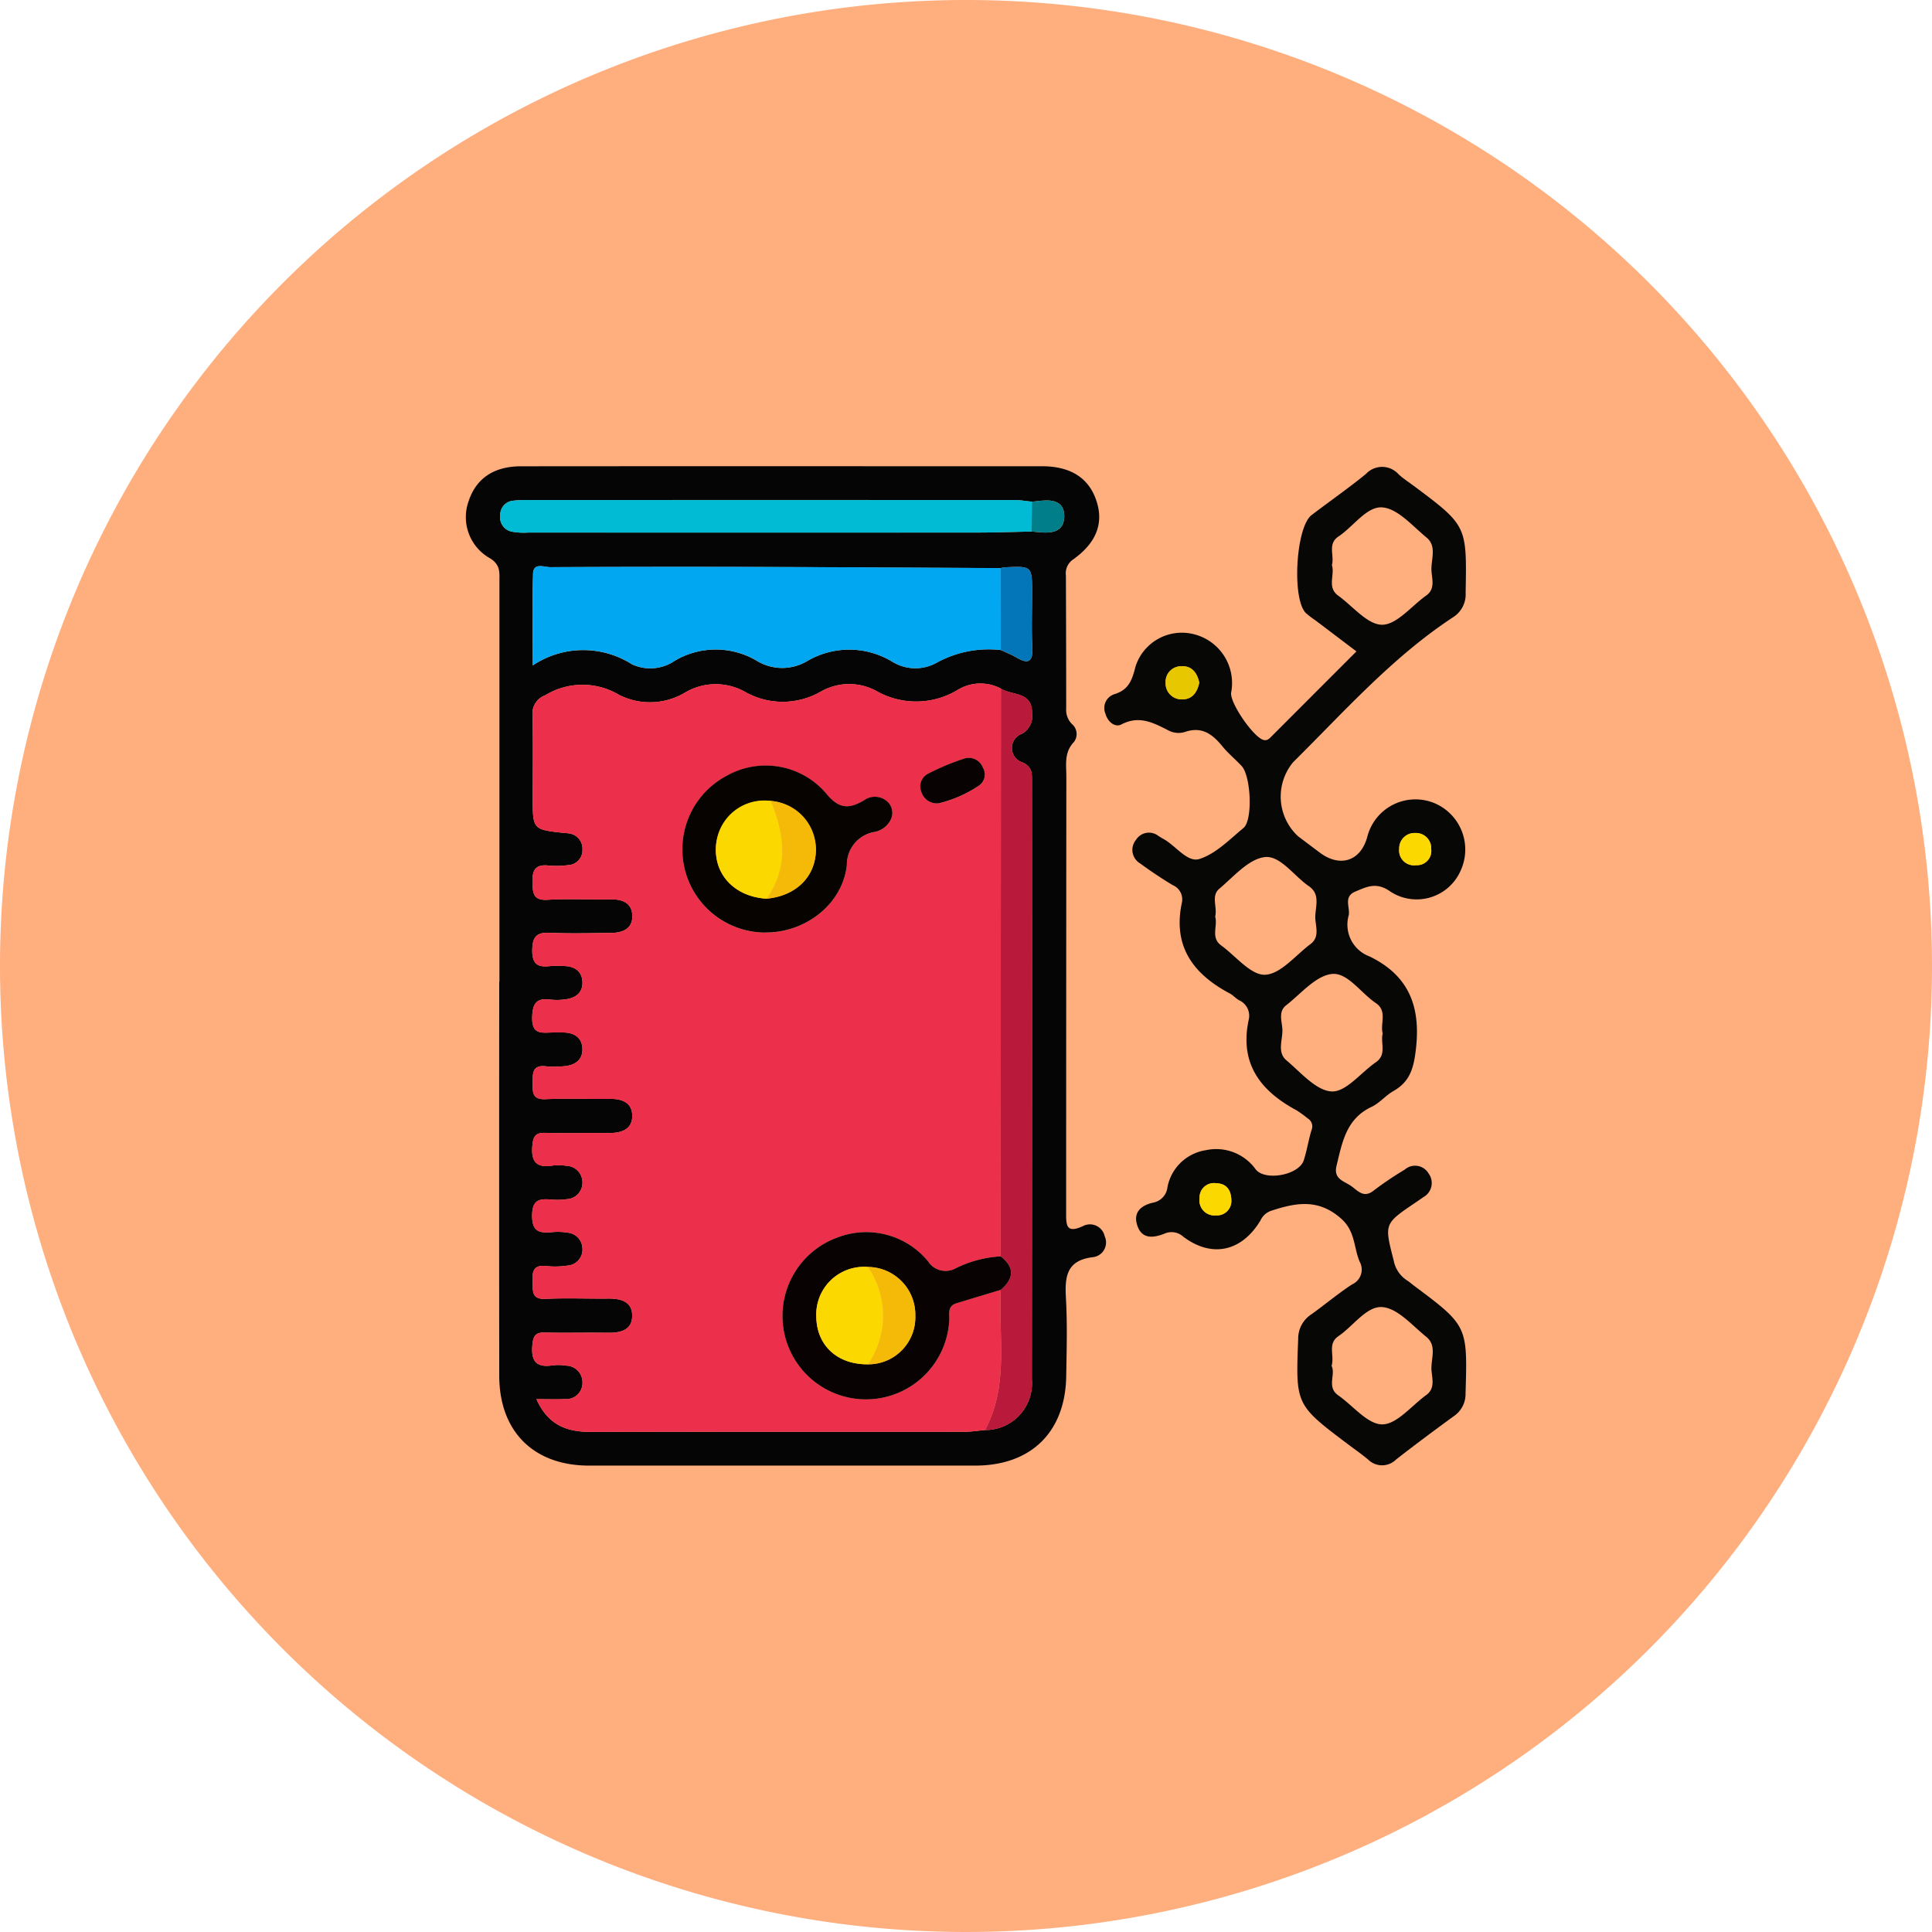 <svg xmlns="http://www.w3.org/2000/svg" xmlns:xlink="http://www.w3.org/1999/xlink" width="169" height="169" viewBox="0 0 169 169">
  <defs>
    <clipPath id="clip-path">
      <rect id="Rectángulo_379914" data-name="Rectángulo 379914" width="87.499" height="87.429" fill="none"/>
    </clipPath>
  </defs>
  <g id="Grupo_1081428" data-name="Grupo 1081428" transform="translate(-3815.501 10842.785)">
    <g id="Grupo_1081372" data-name="Grupo 1081372" transform="translate(3430.5 -12900.785)">
      <g id="Grupo_159182" data-name="Grupo 159182" transform="translate(385.001 2058)">
        <path id="Unión_12" data-name="Unión 12" d="M84.5,0A84.5,84.5,0,1,1,0,84.5,84.5,84.5,0,0,1,84.5,0Z" transform="translate(0 0)" fill="#ffae7e"/>
      </g>
    </g>
    <g id="Grupo_1081382" data-name="Grupo 1081382" transform="translate(3856.251 -10802.001)">
      <g id="Grupo_1081381" data-name="Grupo 1081381" clip-path="url(#clip-path)">
        <path id="Trazado_834944" data-name="Trazado 834944" d="M2.937,45.086q0-17.5,0-34.99c0-.767.109-1.455-.8-2.031a4.123,4.123,0,0,1-1.9-4.993C.89,1.071,2.445.007,4.819.005Q20.689-.008,36.56,0q6.912,0,13.823,0c2.529,0,4.12,1.027,4.782,3.045.633,1.932.01,3.642-2.032,5.1a1.471,1.471,0,0,0-.644,1.425q.024,5.8.026,11.606a1.755,1.755,0,0,0,.5,1.372,1.149,1.149,0,0,1,.186,1.563c-.884.916-.673,1.987-.674,3.034q-.013,19.031-.018,38.062c0,1.1-.056,1.974,1.481,1.256a1.319,1.319,0,0,1,1.895.906,1.291,1.291,0,0,1-1.042,1.817c-2.325.285-2.456,1.735-2.351,3.6.128,2.269.062,4.55.024,6.826-.082,4.877-3.076,7.8-7.948,7.806q-16.895,0-33.789,0c-4.854,0-7.853-2.987-7.858-7.863q-.017-17.239,0-34.478ZM49.514,3.1c-.506-.05-1.013-.143-1.519-.144q-21.323-.012-42.645,0a9.538,9.538,0,0,0-1.19.056A1.234,1.234,0,0,0,3.008,4.272a1.279,1.279,0,0,0,.95,1.437A5.822,5.822,0,0,0,5.481,5.8q19.617.006,39.234,0c1.59,0,3.179-.057,4.769-.088.39.031.779.08,1.169.089.965.021,1.677-.315,1.692-1.406.016-1.108-.7-1.437-1.666-1.4-.389.013-.777.071-1.165.108M46.793,16.078c.453.214.926.394,1.355.647,1.1.646,1.465.352,1.4-.9-.078-1.58-.018-3.166-.018-4.75,0-2.351,0-2.351-2.419-2.231a2.094,2.094,0,0,0-.331.069c-7.049-.034-14.1-.079-21.147-.1q-9.128-.025-18.256.018c-.521,0-1.464-.429-1.5.556-.086,2.569-.029,5.144-.029,8.04a7.942,7.942,0,0,1,8.681-.1,3.794,3.794,0,0,0,3.752-.314,7.043,7.043,0,0,1,7.155,0,4.267,4.267,0,0,0,4.384.054,7.256,7.256,0,0,1,7.469.026,3.835,3.835,0,0,0,3.908.086,9.453,9.453,0,0,1,5.59-1.1M45.409,84.307a4.086,4.086,0,0,0,4.1-4.429q.024-26.173.01-52.346c0-.68.025-1.215-.82-1.623a1.318,1.318,0,0,1-.071-2.5,1.76,1.76,0,0,0,.9-1.8c.024-1.939-1.754-1.527-2.73-2.158a3.822,3.822,0,0,0-3.876.175,7.032,7.032,0,0,1-6.864.117,5,5,0,0,0-5.024-.022,6.678,6.678,0,0,1-6.545.055,5.245,5.245,0,0,0-5.341.039A5.993,5.993,0,0,1,13.4,20a6.238,6.238,0,0,0-6.455.034,1.7,1.7,0,0,0-1.113,1.78c.053,2.389.018,4.779.018,7.169,0,2.8,0,2.8,2.794,3.1.113.012.229.008.339.029A1.348,1.348,0,0,1,10.2,33.527a1.307,1.307,0,0,1-1.257,1.366,7.928,7.928,0,0,1-1.7.036c-1.163-.127-1.444.4-1.415,1.479.026.984.09,1.591,1.351,1.514,1.814-.111,3.64,0,5.46-.037,1.047-.019,1.892.3,1.922,1.43.03,1.157-.856,1.5-1.868,1.508-1.764.015-3.53.067-5.29-.011-1.143-.051-1.572.252-1.593,1.492-.022,1.315.531,1.544,1.612,1.414a8.282,8.282,0,0,1,1.193,0c.932.024,1.562.487,1.583,1.425.021.953-.646,1.4-1.541,1.493a4.92,4.92,0,0,1-1.191.024c-1.244-.174-1.642.262-1.663,1.576-.024,1.5.826,1.312,1.734,1.295.341-.007.683,0,1.024,0,.919.018,1.588.446,1.633,1.383.05,1.046-.674,1.5-1.64,1.571a8.132,8.132,0,0,1-1.534.005c-1.258-.146-1.165.669-1.175,1.5-.01.814-.006,1.424,1.128,1.374,1.874-.083,3.754-.006,5.631-.027,1.032-.012,1.92.308,1.951,1.425.035,1.231-.905,1.567-2,1.562-1.878-.007-3.755.027-5.632-.012-.808-.017-1.025.28-1.1,1.078-.136,1.405.31,2.012,1.756,1.783a4.224,4.224,0,0,1,1.192.016A1.449,1.449,0,0,1,10.2,62.622a1.433,1.433,0,0,1-1.36,1.489,5.7,5.7,0,0,1-1.362.034c-1-.073-1.663-.026-1.681,1.369-.019,1.455.639,1.58,1.741,1.483a5.28,5.28,0,0,1,1.36.045,1.419,1.419,0,0,1,1.3,1.366,1.4,1.4,0,0,1-1.32,1.515,7.24,7.24,0,0,1-1.872.037c-1.08-.116-1.212.463-1.166,1.33.043.8-.16,1.606,1.143,1.543,1.816-.087,3.64-.006,5.461-.025,1.069-.011,2.086.235,2.106,1.454C14.57,75.6,13.5,75.819,12.37,75.8c-1.82-.028-3.642.024-5.461-.02-.817-.02-1.015.284-1.089,1.078-.13,1.4.32,2.013,1.764,1.792a4.11,4.11,0,0,1,1.191.025A1.447,1.447,0,0,1,10.2,80.112,1.415,1.415,0,0,1,8.669,81.6c-.767.034-1.538.007-2.493.007,1.016,2.281,2.676,2.871,4.769,2.866,10.923-.025,21.846-.009,32.769-.018.565,0,1.129-.1,1.694-.146" transform="translate(0 0)" fill="#050506"/>
        <path id="Trazado_834945" data-name="Trazado 834945" d="M185.559,16.3l-3.614-2.736a7.88,7.88,0,0,1-.81-.62c-1.239-1.223-.878-7.519.5-8.568,1.581-1.207,3.218-2.344,4.758-3.6a1.926,1.926,0,0,1,2.866.046c.421.379.9.689,1.358,1.029,4.618,3.458,4.6,3.457,4.494,9.31a2.361,2.361,0,0,1-1.092,2.146c-5.324,3.5-9.52,8.252-14,12.688a4.716,4.716,0,0,0,.439,6.479c.636.478,1.27.959,1.907,1.434,1.777,1.325,3.571.726,4.141-1.382a4.348,4.348,0,0,1,5.756-3,4.4,4.4,0,0,1,2.43,5.909,4.2,4.2,0,0,1-6.151,1.882c-1.217-.874-2.059-.438-3.083-.007-1.07.45-.428,1.383-.578,2.088a2.961,2.961,0,0,0,1.8,3.573c3.4,1.637,4.5,4.3,4.093,8.009-.186,1.674-.472,2.919-1.971,3.772-.686.391-1.224,1.062-1.929,1.394-2.219,1.044-2.561,3.117-3.057,5.159-.276,1.137.633,1.323,1.241,1.732s1.123,1.159,2.043.4a29.633,29.633,0,0,1,2.683-1.806,1.368,1.368,0,0,1,2.087.335,1.409,1.409,0,0,1-.464,2.076q-.346.246-.7.484c-2.743,1.854-2.708,1.844-1.888,5.056a2.664,2.664,0,0,0,1.191,1.755c.192.12.36.277.542.413,4.742,3.543,4.725,3.543,4.553,9.451a2.335,2.335,0,0,1-1.033,2c-1.7,1.239-3.387,2.493-5.043,3.787a1.733,1.733,0,0,1-2.451,0c-.569-.47-1.175-.9-1.765-1.34-4.59-3.456-4.573-3.455-4.348-9.223a2.521,2.521,0,0,1,1.149-2.134c1.2-.855,2.333-1.821,3.57-2.623a1.419,1.419,0,0,0,.66-1.982c-.535-1.25-.369-2.663-1.627-3.774-2.007-1.773-3.965-1.383-6.119-.681a1.585,1.585,0,0,0-.933.848c-1.643,2.729-4.255,3.3-6.753,1.419a1.517,1.517,0,0,0-1.683-.249c-.883.332-1.882.5-2.309-.649-.439-1.18.24-1.828,1.345-2.08a1.541,1.541,0,0,0,1.265-1.357,4.041,4.041,0,0,1,3.355-3.231,4.25,4.25,0,0,1,4.367,1.683c.844,1.045,3.792.483,4.2-.8.277-.862.416-1.768.676-2.637a.81.81,0,0,0-.328-1.026,10.04,10.04,0,0,0-.962-.7c-3.184-1.706-5.022-4.1-4.2-7.936a1.48,1.48,0,0,0-.841-1.7c-.295-.165-.527-.443-.824-.6-3.2-1.7-5-4.129-4.179-7.951a1.351,1.351,0,0,0-.806-1.521c-.972-.584-1.919-1.219-2.835-1.888a1.379,1.379,0,0,1-.367-2.085,1.336,1.336,0,0,1,1.957-.326c.146.088.289.18.438.262,1.079.59,2.083,2.079,3.134,1.753,1.434-.444,2.64-1.706,3.864-2.714.829-.683.658-4.537-.162-5.422-.541-.584-1.17-1.092-1.67-1.707-.872-1.07-1.8-1.787-3.3-1.267a1.9,1.9,0,0,1-1.338-.091c-1.351-.683-2.607-1.409-4.217-.568-.539.282-1.187-.214-1.383-.932a1.271,1.271,0,0,1,.724-1.7c1.3-.376,1.6-1.233,1.9-2.43a4.257,4.257,0,0,1,5.156-2.82,4.4,4.4,0,0,1,3.21,5.1c-.123.9,2,3.981,2.873,4.146.325.063.508-.169.707-.368,2.442-2.445,4.885-4.889,7.384-7.39m-12.36,23.2c.245.826-.418,1.835.523,2.52,1.279.931,2.6,2.62,3.842,2.568,1.364-.057,2.671-1.71,3.984-2.693.793-.594.449-1.485.412-2.224-.048-.956.517-2.091-.569-2.833-1.3-.891-2.5-2.706-3.859-2.541-1.42.173-2.716,1.714-3.972,2.768-.749.629-.148,1.621-.361,2.435M187.856,49.72c-.237-.878.438-1.961-.609-2.664-1.31-.88-2.483-2.707-3.855-2.538-1.422.175-2.691,1.734-3.986,2.742-.7.547-.364,1.394-.327,2.082.049.917-.494,2.015.36,2.732,1.254,1.053,2.6,2.659,3.965,2.719,1.243.055,2.55-1.655,3.852-2.553.983-.678.387-1.673.6-2.521M183.414,8.753c.275.867-.456,1.942.552,2.67,1.277.922,2.565,2.55,3.843,2.545s2.568-1.639,3.854-2.556c.824-.588.492-1.464.458-2.2-.044-.97.5-2.118-.442-2.885-1.221-1-2.49-2.506-3.84-2.623-1.373-.119-2.53,1.667-3.84,2.535-1,.661-.347,1.67-.586,2.513M183.386,78.8c.382.762-.462,1.846.586,2.58,1.291.9,2.572,2.543,3.849,2.535s2.567-1.641,3.846-2.568c.811-.588.5-1.467.455-2.205-.053-.967.5-2.112-.446-2.877-1.228-.991-2.5-2.5-3.848-2.609-1.37-.113-2.538,1.655-3.837,2.537-.991.673-.332,1.677-.605,2.608M171.809,19.026c-.184-.839-.632-1.478-1.572-1.427a1.356,1.356,0,0,0-1.368,1.436,1.392,1.392,0,0,0,1.361,1.459c.927.044,1.4-.572,1.58-1.468m2.809,45.354c0-1.06-.5-1.542-1.347-1.564a1.257,1.257,0,0,0-1.433,1.314,1.312,1.312,0,0,0,1.432,1.5,1.255,1.255,0,0,0,1.348-1.254M190.7,32.188a1.342,1.342,0,0,0-1.4,1.37A1.3,1.3,0,0,0,190.783,35,1.25,1.25,0,0,0,192.1,33.58a1.333,1.333,0,0,0-1.393-1.392" transform="translate(-107.656 -0.103)" fill="#070706"/>
        <path id="Trazado_834946" data-name="Trazado 834946" d="M56.572,120.905c-.565.051-1.129.146-1.694.147-10.923.009-21.846-.007-32.77.018-2.093,0-3.754-.585-4.769-2.866.955,0,1.725.027,2.493-.007a1.416,1.416,0,0,0,1.529-1.485,1.447,1.447,0,0,0-1.423-1.437,4.1,4.1,0,0,0-1.191-.025c-1.444.221-1.894-.388-1.764-1.792.073-.793.272-1.1,1.089-1.078,1.819.044,3.641-.008,5.461.02,1.133.017,2.2-.2,2.179-1.538-.02-1.219-1.037-1.465-2.106-1.455-1.82.018-3.644-.062-5.461.025-1.3.062-1.1-.747-1.142-1.543-.046-.867.086-1.446,1.165-1.33a7.257,7.257,0,0,0,1.872-.037,1.4,1.4,0,0,0,1.32-1.515,1.418,1.418,0,0,0-1.3-1.366,5.266,5.266,0,0,0-1.36-.045c-1.1.1-1.76-.029-1.741-1.484.018-1.4.677-1.442,1.681-1.369A5.706,5.706,0,0,0,20,100.71a1.433,1.433,0,0,0,1.36-1.489,1.449,1.449,0,0,0-1.429-1.429,4.211,4.211,0,0,0-1.192-.016c-1.445.229-1.892-.377-1.756-1.783.077-.8.294-1.1,1.1-1.078,1.876.039,3.754,0,5.632.012,1.09,0,2.03-.331,2-1.562-.031-1.117-.919-1.436-1.951-1.425-1.877.021-3.757-.056-5.631.027-1.133.05-1.138-.56-1.128-1.374.011-.835-.082-1.65,1.175-1.5a8.133,8.133,0,0,0,1.534-.005c.966-.073,1.69-.525,1.64-1.571-.044-.936-.714-1.364-1.633-1.383-.341-.007-.683-.009-1.024,0-.908.017-1.757.2-1.734-1.295.021-1.314.419-1.75,1.663-1.576a4.94,4.94,0,0,0,1.192-.024c.894-.1,1.561-.54,1.541-1.493-.021-.938-.652-1.4-1.583-1.425a8.285,8.285,0,0,0-1.194,0c-1.081.129-1.634-.1-1.612-1.414.021-1.241.45-1.543,1.593-1.492,1.76.078,3.526.026,5.29.011,1.012-.009,1.9-.352,1.868-1.508-.03-1.134-.875-1.45-1.922-1.431-1.82.033-3.646-.074-5.46.037-1.26.077-1.325-.529-1.351-1.514-.029-1.079.251-1.607,1.415-1.479a7.932,7.932,0,0,0,1.7-.036,1.307,1.307,0,0,0,1.257-1.367,1.347,1.347,0,0,0-1.211-1.417c-.111-.022-.227-.017-.339-.029-2.794-.3-2.794-.3-2.794-3.1,0-2.39.035-4.78-.018-7.169a1.7,1.7,0,0,1,1.112-1.78,6.238,6.238,0,0,1,6.455-.034,5.994,5.994,0,0,0,5.753-.187,5.245,5.245,0,0,1,5.341-.039,6.677,6.677,0,0,0,6.545-.055,5,5,0,0,1,5.024.023,7.031,7.031,0,0,0,6.864-.118,3.823,3.823,0,0,1,3.876-.175l-.025,49.666a10.189,10.189,0,0,0-3.921,1.036,1.817,1.817,0,0,1-2.436-.612,7,7,0,0,0-7.882-2.09,7.3,7.3,0,1,0,9.74,7.343c.066-.578-.222-1.313.633-1.574,1.292-.394,2.585-.781,3.878-1.172-.212,4.115.729,8.36-1.383,12.26M37.392,77.391c3.46.02,6.729-2.47,7.1-5.9A2.9,2.9,0,0,1,46.882,68.6a1.978,1.978,0,0,0,1.452-1.087,1.347,1.347,0,0,0-.3-1.573,1.629,1.629,0,0,0-2.059-.1c-1.335.779-2.21.739-3.328-.651a6.95,6.95,0,0,0-8.7-1.49,7.28,7.28,0,0,0,3.445,13.7m15.2-11.317A10.808,10.808,0,0,0,56.1,64.5a1.172,1.172,0,0,0,.3-1.534,1.318,1.318,0,0,0-1.677-.781,21.417,21.417,0,0,0-3.105,1.3,1.256,1.256,0,0,0-.607,1.6,1.427,1.427,0,0,0,1.585.99" transform="translate(-11.162 -36.599)" fill="#ec304b"/>
        <path id="Trazado_834947" data-name="Trazado 834947" d="M58.037,32.917a9.455,9.455,0,0,0-5.59,1.1,3.834,3.834,0,0,1-3.907-.086A7.257,7.257,0,0,0,41.07,33.9a4.266,4.266,0,0,1-4.383-.054,7.044,7.044,0,0,0-7.155,0,3.794,3.794,0,0,1-3.753.314,7.941,7.941,0,0,0-8.68.1c0-2.9-.057-5.471.029-8.04.033-.985.976-.553,1.5-.556q9.127-.049,18.255-.018c7.049.019,14.1.064,21.147.1q.005,3.583.01,7.166" transform="translate(-11.244 -16.839)" fill="#02a7f2"/>
        <path id="Trazado_834948" data-name="Trazado 834948" d="M134.272,106.585q.012-24.832.024-49.665c.976.631,2.754.219,2.73,2.158a1.76,1.76,0,0,1-.9,1.8,1.318,1.318,0,0,0,.071,2.505c.845.407.82.942.82,1.622q0,26.173-.01,52.346a4.086,4.086,0,0,1-4.105,4.429c2.113-3.9,1.171-8.146,1.383-12.26,1.15-.982,1.238-1.96-.012-2.933" transform="translate(-87.491 -37.472)" fill="#b9193a"/>
        <path id="Trazado_834949" data-name="Trazado 834949" d="M55.27,11.4c-1.59.031-3.179.087-4.769.088q-19.617.011-39.234,0A5.837,5.837,0,0,1,9.745,11.4a1.279,1.279,0,0,1-.95-1.437A1.234,1.234,0,0,1,9.946,8.7a9.473,9.473,0,0,1,1.19-.057q21.323,0,42.645,0c.506,0,1.013.093,1.519.143q-.015,1.306-.03,2.613" transform="translate(-5.787 -5.687)" fill="#00bbd3"/>
        <path id="Trazado_834950" data-name="Trazado 834950" d="M136.931,33.039q-.005-3.583-.01-7.166a2.133,2.133,0,0,1,.331-.069c2.418-.12,2.418-.119,2.419,2.231,0,1.584-.059,3.17.018,4.75.062,1.253-.308,1.547-1.4.9-.429-.254-.9-.434-1.355-.647" transform="translate(-90.138 -16.961)" fill="#0376ba"/>
        <path id="Trazado_834951" data-name="Trazado 834951" d="M144.826,11.475q.015-1.306.03-2.613c.389-.037.776-.095,1.165-.108.97-.033,1.682.3,1.666,1.4-.016,1.09-.728,1.427-1.692,1.406-.39-.009-.779-.058-1.169-.089" transform="translate(-95.342 -5.762)" fill="#007f8b"/>
        <path id="Trazado_834952" data-name="Trazado 834952" d="M182.093,52.629c-.177.9-.653,1.512-1.58,1.468a1.391,1.391,0,0,1-1.361-1.459,1.356,1.356,0,0,1,1.368-1.436c.94-.051,1.388.588,1.572,1.427" transform="translate(-117.94 -33.706)" fill="#e6c700"/>
        <path id="Trazado_834953" data-name="Trazado 834953" d="M190.623,185.108a1.255,1.255,0,0,1-1.348,1.254,1.312,1.312,0,0,1-1.432-1.5,1.257,1.257,0,0,1,1.433-1.313c.842.022,1.345.5,1.346,1.564" transform="translate(-123.662 -120.83)" fill="#fad800"/>
        <path id="Trazado_834954" data-name="Trazado 834954" d="M240.357,93.9a1.333,1.333,0,0,1,1.393,1.392,1.25,1.25,0,0,1-1.312,1.425,1.3,1.3,0,0,1-1.48-1.447,1.342,1.342,0,0,1,1.4-1.37" transform="translate(-157.312 -61.82)" fill="#fad800"/>
        <path id="Trazado_834955" data-name="Trazado 834955" d="M100.128,198.215c1.25.973,1.162,1.951.012,2.933-1.293.39-2.586.778-3.878,1.172-.855.261-.567,1-.633,1.574a7.3,7.3,0,1,1-9.739-7.343,7,7,0,0,1,7.882,2.09,1.817,1.817,0,0,0,2.436.612,10.188,10.188,0,0,1,3.92-1.036m-11.591.929A4.179,4.179,0,0,0,84,203.5c.04,2.526,1.849,4.187,4.531,4.161a4.115,4.115,0,0,0,4.134-4.242,4.181,4.181,0,0,0-4.131-4.272" transform="translate(-53.348 -129.101)" fill="#080302"/>
        <path id="Trazado_834956" data-name="Trazado 834956" d="M62.764,91.277a7.28,7.28,0,0,1-3.445-13.7,6.95,6.95,0,0,1,8.7,1.49c1.118,1.39,1.993,1.43,3.328.65a1.629,1.629,0,0,1,2.059.1,1.346,1.346,0,0,1,.3,1.573,1.977,1.977,0,0,1-1.452,1.087,2.9,2.9,0,0,0-2.392,2.89c-.369,3.432-3.637,5.923-7.1,5.9m.084-2.96c2.588-.243,4.289-1.937,4.309-4.292a4.383,4.383,0,0,0-8.737-.391c-.218,2.566,1.627,4.517,4.427,4.683" transform="translate(-36.534 -50.484)" fill="#060301"/>
        <path id="Trazado_834957" data-name="Trazado 834957" d="M118.038,78.629a1.427,1.427,0,0,1-1.585-.99,1.256,1.256,0,0,1,.607-1.6,21.414,21.414,0,0,1,3.105-1.3,1.318,1.318,0,0,1,1.677.781,1.172,1.172,0,0,1-.3,1.534,10.807,10.807,0,0,1-3.509,1.571" transform="translate(-76.611 -49.154)" fill="#080302"/>
        <path id="Trazado_834958" data-name="Trazado 834958" d="M94.25,213.511c-2.682.026-4.491-1.635-4.531-4.161A4.179,4.179,0,0,1,94.252,205a7.54,7.54,0,0,1,0,8.514" transform="translate(-59.063 -134.954)" fill="#fad800"/>
        <path id="Trazado_834959" data-name="Trazado 834959" d="M102.981,213.511a7.54,7.54,0,0,0,0-8.514,4.182,4.182,0,0,1,4.131,4.272,4.115,4.115,0,0,1-4.134,4.242" transform="translate(-67.795 -134.954)" fill="#f4ba07"/>
        <path id="Trazado_834960" data-name="Trazado 834960" d="M68.45,94.213c-2.8-.166-4.645-2.118-4.427-4.683a4.223,4.223,0,0,1,4.8-3.869c1.189,2.907,1.586,5.781-.371,8.552" transform="translate(-42.136 -56.381)" fill="#fad800"/>
        <path id="Trazado_834961" data-name="Trazado 834961" d="M77.014,94.247c1.957-2.771,1.56-5.645.371-8.552a4.244,4.244,0,0,1,3.938,4.26C81.3,92.31,79.6,94,77.014,94.247" transform="translate(-50.7 -56.415)" fill="#f4ba07"/>
      </g>
    </g>
  </g>
</svg>

